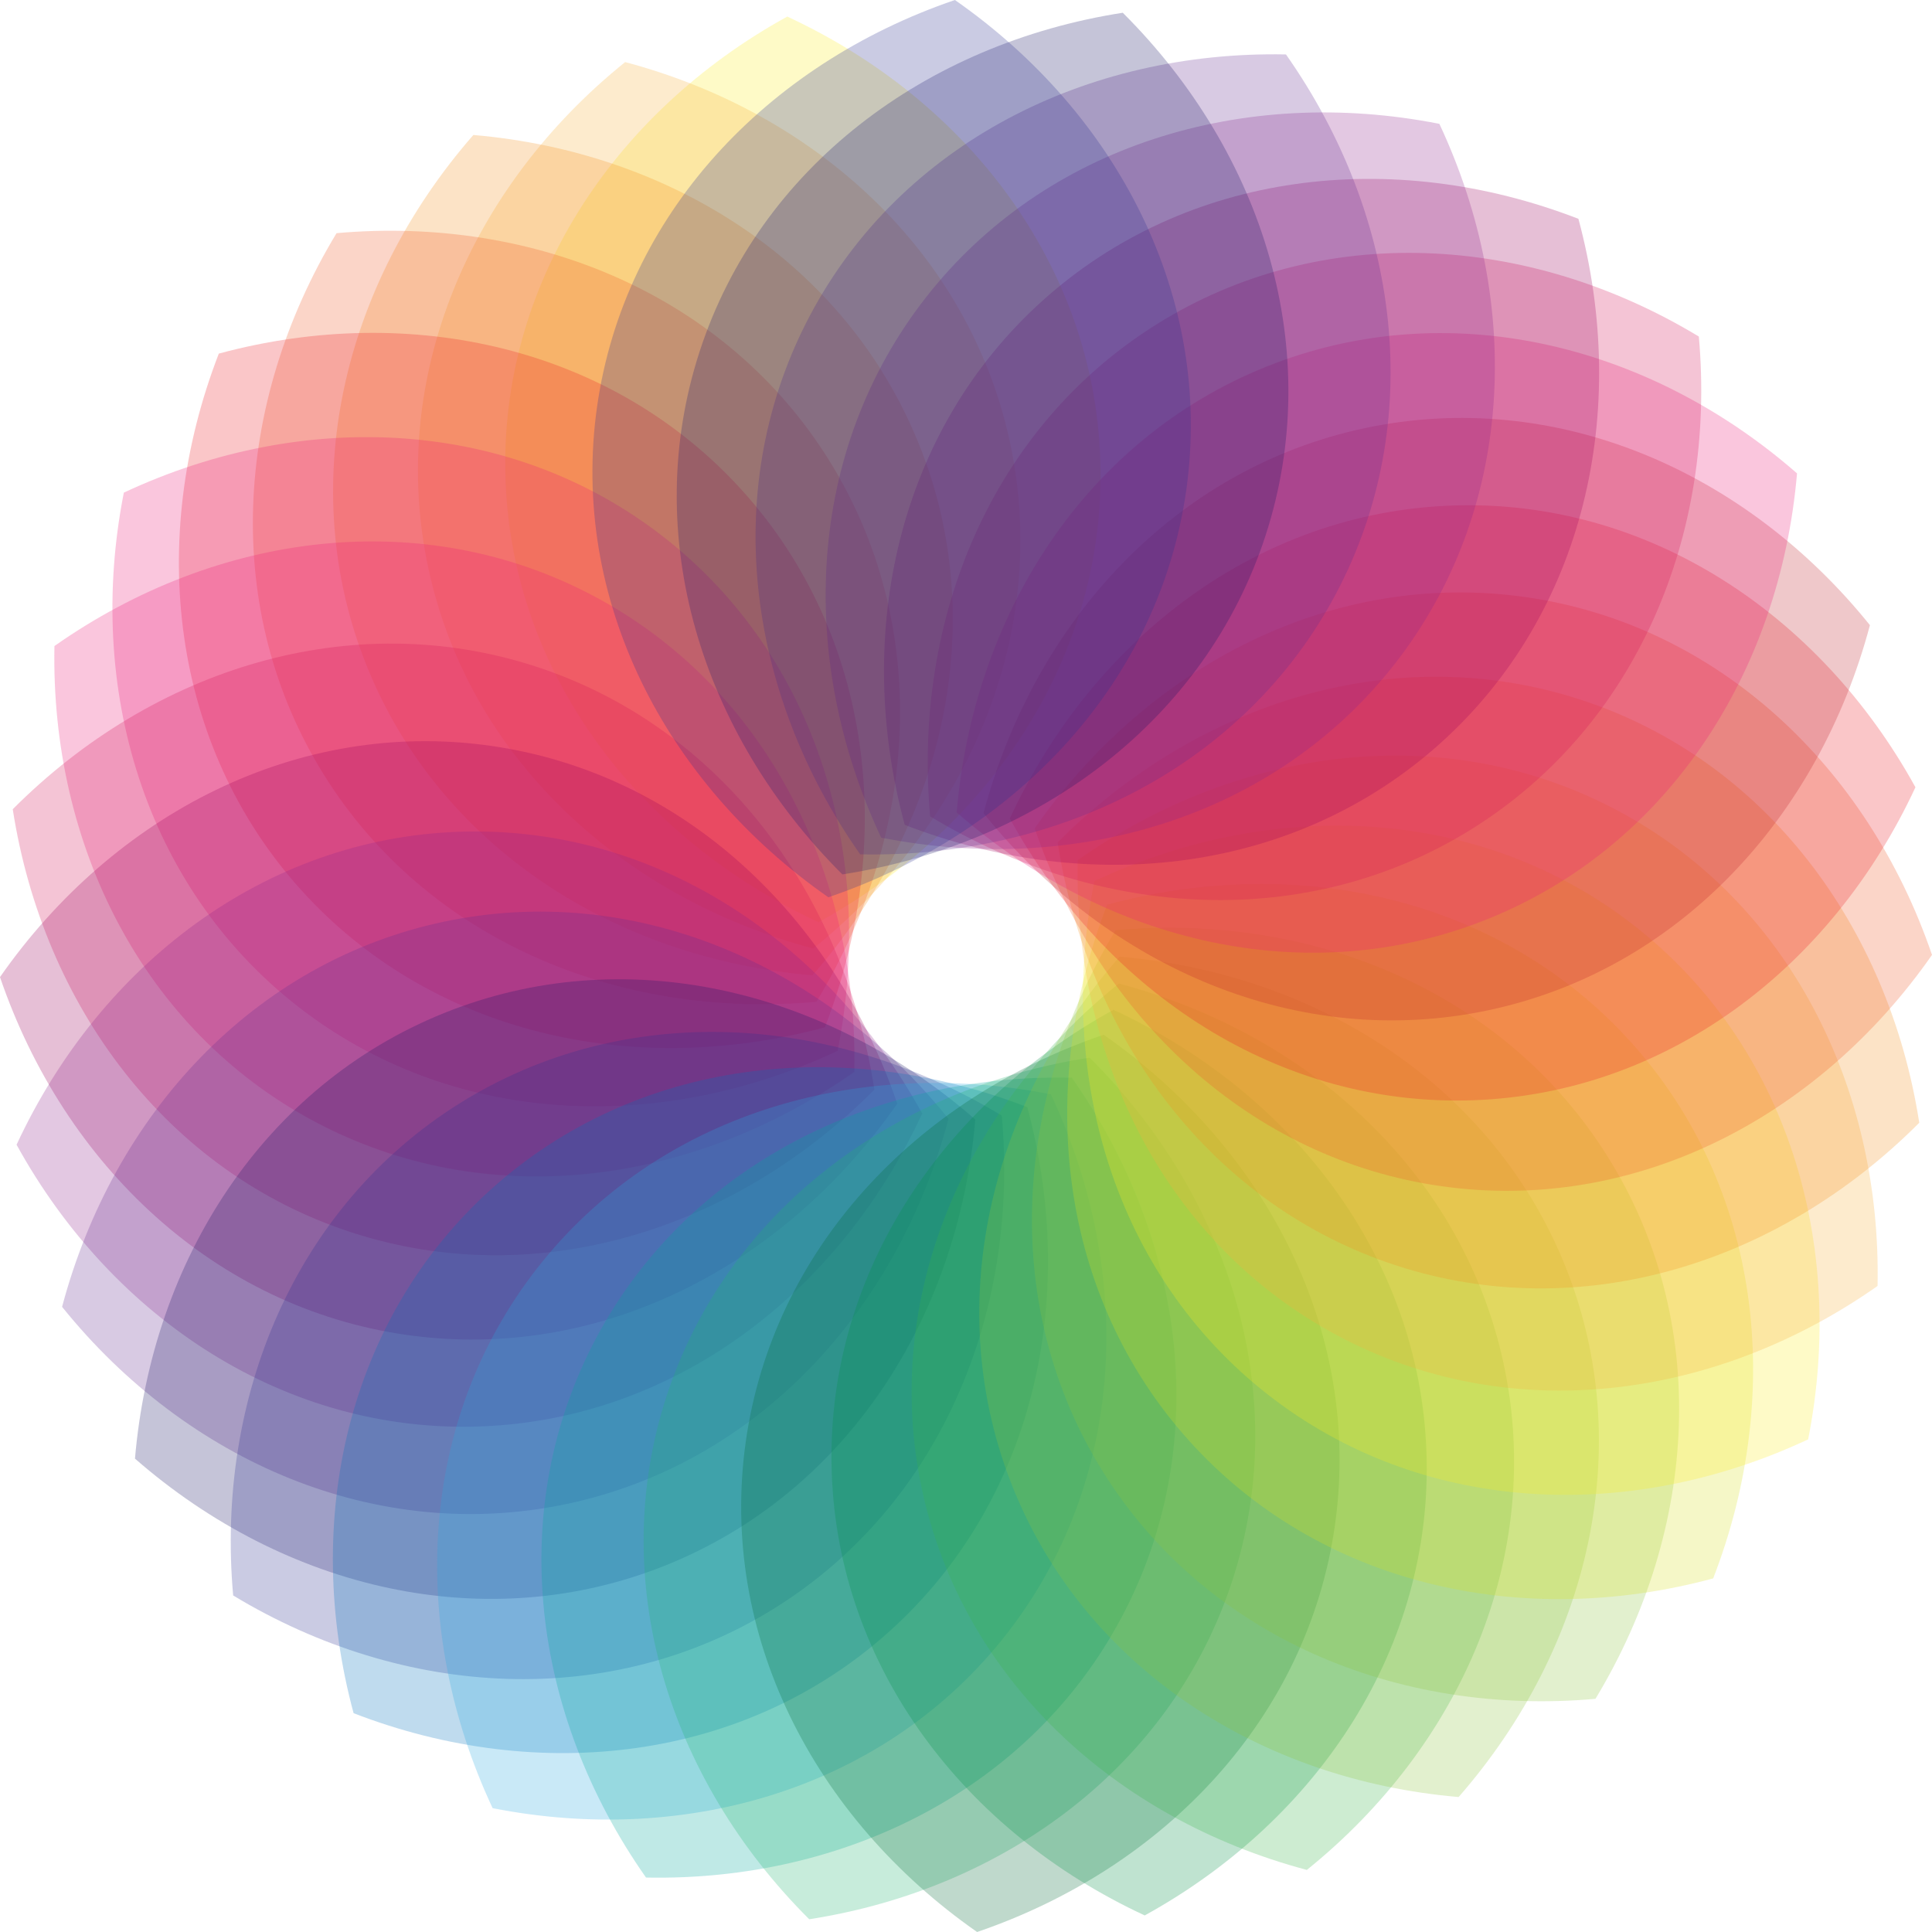 <?xml version="1.0" encoding="UTF-8"?>
<svg id="Layer_1" data-name="Layer 1" xmlns="http://www.w3.org/2000/svg" viewBox="0 0 480.5 480.5">
  <defs>
    <style>
      .cls-1 {
        fill: #39b54a;
      }

      .cls-1, .cls-2, .cls-3, .cls-4, .cls-5, .cls-6, .cls-7, .cls-8, .cls-9, .cls-10, .cls-11, .cls-12, .cls-13, .cls-14, .cls-15, .cls-16, .cls-17, .cls-18, .cls-19, .cls-20, .cls-21, .cls-22 {
        opacity: .25;
      }

      .cls-2 {
        fill: #2e3192;
      }

      .cls-3 {
        fill: #29abe2;
      }

      .cls-4 {
        fill: #1b1464;
      }

      .cls-5 {
        fill: #22b573;
      }

      .cls-6 {
        fill: #d9e021;
      }

      .cls-7 {
        fill: #c1272d;
      }

      .cls-8 {
        fill: #d4145a;
      }

      .cls-9 {
        fill: #9e005d;
      }

      .cls-10 {
        fill: #93278f;
      }

      .cls-11 {
        fill: #8cc63f;
      }

      .cls-12 {
        fill: #662d91;
      }

      .cls-13 {
        fill: #ed1c24;
      }

      .cls-14 {
        fill: #f7931e;
      }

      .cls-15 {
        fill: #fbb03b;
      }

      .cls-16 {
        fill: #fcee21;
      }

      .cls-17 {
        fill: #ed1e79;
      }

      .cls-18 {
        fill: #f15a24;
      }

      .cls-19 {
        fill: #00a99d;
      }

      .cls-20 {
        fill: #009245;
      }

      .cls-21 {
        fill: #006837;
      }

      .cls-22 {
        fill: #0071bc;
      }
    </style>
  </defs>
  <path class="cls-16" d="M203.57,229.36c43.42-23.91,71.74-66.99,70.07-115.17-1.66-48.18-32.87-89.2-77.84-110.07-43.42,23.91-71.74,66.99-70.07,115.17,1.66,48.18,32.87,89.2,77.84,110.07Z"/>
  <path class="cls-15" d="M202.24,235.9c38.61-31.09,59.01-78.43,49.01-125.58-10-47.16-47.86-82.14-95.77-94.88-38.61,31.09-59.01,78.43-49.01,125.58,10,47.16,47.86,82.14,95.77,94.88Z"/>
  <path class="cls-14" d="M202.06,242.57c32.62-37.32,44.5-87.48,26.46-132.19-18.04-44.71-61.4-72.58-110.79-76.81-32.62,37.32-44.5,87.48-26.46,132.19,18.04,44.71,61.4,72.58,110.79,76.81Z"/>
  <path class="cls-18" d="M203.04,249.16c25.65-42.42,28.63-93.88,3.1-134.77-25.53-40.89-73.07-60.81-122.44-56.4-25.65,42.42-28.63,93.88-3.1,134.77,25.53,40.89,73.07,60.81,122.44,56.4Z"/>
  <path class="cls-13" d="M205.15,255.49c17.89-46.23,11.89-97.43-20.35-133.27-32.24-35.84-82.52-47.2-130.38-34.28-17.89,46.23-11.89,97.43,20.35,133.27,32.24,35.84,82.52,47.2,130.38,34.28Z"/>
  <path class="cls-17" d="M208.33,261.35c9.59-48.63-5.2-98.01-43.18-127.71-37.97-29.7-89.46-32.15-134.35-11.12-9.59,48.63,5.2,98.01,43.18,127.71,37.97,29.7,89.46,32.15,134.35,11.12Z"/>
  <path class="cls-17" d="M212.48,266.57c1-49.56-22.14-95.62-64.7-118.27-42.55-22.65-93.69-16.13-134.24,12.37-1,49.56,22.14,95.62,64.7,118.27,42.55,22.65,93.69,16.13,134.24-12.37Z"/>
  <path class="cls-8" d="M217.47,271c-7.62-48.98-38.41-90.32-84.25-105.24-45.84-14.92-95.06,.38-130.05,35.5,7.62,48.98,38.41,90.32,84.25,105.24,45.84,14.92,95.06-.38,130.05-35.5Z"/>
  <path class="cls-9" d="M223.16,274.48c-16.01-46.91-53.51-82.28-101.25-89.01-47.73-6.73-93.55,16.88-121.91,57.54,16.01,46.91,53.51,82.28,101.25,89.01,47.73,6.73,93.55-16.88,121.91-57.54Z"/>
  <path class="cls-10" d="M229.36,276.93c-23.91-43.42-66.99-71.74-115.17-70.07-48.18,1.66-89.2,32.87-110.07,77.84,23.91,43.42,66.99,71.74,115.17,70.07,48.18-1.66,89.2-32.87,110.07-77.84Z"/>
  <path class="cls-12" d="M235.9,278.26c-31.09-38.61-78.43-59.01-125.58-49.01-47.16,10-82.14,47.86-94.88,95.77,31.09,38.61,78.43,59.01,125.58,49.01,47.16-10,82.14-47.86,94.88-95.77Z"/>
  <path class="cls-4" d="M242.57,278.44c-37.32-32.62-87.48-44.5-132.19-26.46-44.71,18.04-72.58,61.4-76.81,110.79,37.32,32.62,87.48,44.5,132.19,26.46,44.71-18.04,72.58-61.4,76.81-110.79Z"/>
  <path class="cls-2" d="M249.16,277.46c-42.42-25.65-93.88-28.63-134.77-3.1-40.89,25.53-60.81,73.07-56.4,122.44,42.42,25.65,93.88,28.63,134.77,3.1,40.89-25.53,60.81-73.07,56.4-122.44Z"/>
  <path class="cls-22" d="M255.49,275.35c-46.23-17.89-97.43-11.89-133.27,20.35-35.84,32.24-47.2,82.52-34.28,130.38,46.23,17.89,97.43,11.89,133.27-20.35,35.84-32.24,47.2-82.52,34.28-130.38Z"/>
  <path class="cls-3" d="M261.35,272.17c-48.63-9.59-98.01,5.2-127.71,43.18-29.7,37.97-32.15,89.46-11.12,134.35,48.63,9.59,98.01-5.2,127.71-43.18,29.7-37.97,32.15-89.46,11.12-134.35Z"/>
  <path class="cls-19" d="M266.57,268.02c-49.56-1-95.62,22.14-118.27,64.7-22.65,42.55-16.13,93.69,12.37,134.24,49.56,1,95.62-22.14,118.27-64.7,22.65-42.55,16.13-93.69-12.37-134.24Z"/>
  <path class="cls-5" d="M271,263.03c-48.98,7.62-90.32,38.41-105.24,84.25-14.92,45.84,.38,95.06,35.5,130.05,48.98-7.62,90.32-38.41,105.24-84.25,14.92-45.84-.38-95.06-35.5-130.05Z"/>
  <path class="cls-21" d="M274.48,257.34c-46.91,16.01-82.28,53.51-89.01,101.25-6.73,47.73,16.88,93.55,57.54,121.91,46.91-16.01,82.28-53.51,89.01-101.25,6.73-47.73-16.88-93.55-57.54-121.91Z"/>
  <path class="cls-20" d="M276.93,251.14c-43.42,23.91-71.74,66.99-70.07,115.17,1.66,48.18,32.87,89.2,77.84,110.07,43.42-23.91,71.74-66.99,70.07-115.17-1.66-48.18-32.87-89.2-77.84-110.07Z"/>
  <path class="cls-1" d="M278.26,244.6c-38.61,31.09-59.01,78.43-49.01,125.58,10,47.16,47.86,82.14,95.77,94.88,38.61-31.09,59.01-78.43,49.01-125.58-10-47.16-47.86-82.14-95.77-94.88Z"/>
  <path class="cls-11" d="M278.44,237.93c-32.62,37.32-44.5,87.48-26.46,132.19,18.04,44.71,61.4,72.58,110.79,76.81,32.62-37.32,44.5-87.48,26.46-132.19-18.04-44.71-61.4-72.58-110.79-76.81Z"/>
  <path class="cls-11" d="M277.46,231.34c-25.65,42.42-28.63,93.88-3.1,134.77,25.53,40.89,73.07,60.81,122.44,56.4,25.65-42.42,28.63-93.88,3.1-134.77-25.53-40.89-73.07-60.81-122.44-56.4Z"/>
  <path class="cls-6" d="M275.35,225.01c-17.89,46.23-11.89,97.43,20.35,133.27,32.24,35.84,82.52,47.2,130.38,34.28,17.89-46.23,11.89-97.43-20.35-133.27-32.24-35.84-82.52-47.2-130.38-34.28Z"/>
  <path class="cls-16" d="M272.17,219.15c-9.59,48.63,5.2,98.01,43.18,127.71,37.97,29.7,89.46,32.15,134.35,11.12,9.59-48.63-5.2-98.01-43.18-127.71-37.97-29.7-89.46-32.15-134.35-11.12Z"/>
  <path class="cls-15" d="M268.02,213.93c-1,49.56,22.14,95.62,64.7,118.27,42.55,22.65,93.69,16.13,134.24-12.37,1-49.56-22.14-95.62-64.7-118.27-42.55-22.65-93.69-16.13-134.24,12.37Z"/>
  <path class="cls-14" d="M263.03,209.5c7.62,48.98,38.41,90.32,84.25,105.24,45.84,14.92,95.06-.38,130.05-35.5-7.62-48.98-38.41-90.32-84.25-105.24-45.84-14.92-95.06,.38-130.05,35.5Z"/>
  <path class="cls-18" d="M257.34,206.02c16.01,46.91,53.51,82.28,101.25,89.01,47.73,6.73,93.55-16.88,121.91-57.54-16.01-46.91-53.51-82.28-101.25-89.01-47.73-6.73-93.55,16.88-121.91,57.54Z"/>
  <path class="cls-13" d="M251.14,203.57c23.91,43.42,66.99,71.74,115.17,70.07,48.18-1.66,89.2-32.87,110.07-77.84-23.91-43.42-66.99-71.74-115.17-70.07-48.18,1.66-89.2,32.87-110.07,77.84Z"/>
  <path class="cls-7" d="M244.6,202.24c31.09,38.61,78.43,59.01,125.58,49.01,47.16-10,82.14-47.86,94.88-95.77-31.09-38.61-78.43-59.01-125.58-49.01-47.16,10-82.14,47.86-94.88,95.77Z"/>
  <path class="cls-17" d="M237.93,202.06c37.32,32.62,87.48,44.5,132.19,26.46,44.71-18.04,72.58-61.4,76.81-110.79-37.32-32.62-87.48-44.5-132.19-26.46-44.71,18.04-72.58,61.4-76.81,110.79Z"/>
  <path class="cls-8" d="M231.34,203.04c42.42,25.65,93.88,28.63,134.77,3.1,40.89-25.53,60.81-73.07,56.4-122.44-42.42-25.65-93.88-28.63-134.77-3.1s-60.81,73.07-56.4,122.44Z"/>
  <path class="cls-9" d="M225.01,205.15c46.23,17.89,97.43,11.89,133.27-20.35,35.84-32.24,47.2-82.52,34.28-130.38-46.23-17.89-97.43-11.89-133.27,20.35-35.84,32.24-47.2,82.52-34.28,130.38Z"/>
  <path class="cls-10" d="M219.15,208.33c48.63,9.59,98.01-5.2,127.71-43.18,29.7-37.97,32.15-89.46,11.12-134.35-48.63-9.59-98.01,5.2-127.71,43.18-29.7,37.97-32.15,89.46-11.12,134.35Z"/>
  <path class="cls-12" d="M213.93,212.48c49.56,1,95.62-22.14,118.27-64.7,22.65-42.55,16.13-93.69-12.37-134.24-49.56-1-95.62,22.14-118.27,64.7-22.65,42.55-16.13,93.69,12.37,134.24Z"/>
  <path class="cls-4" d="M209.5,217.47c48.98-7.62,90.32-38.41,105.24-84.25,14.92-45.84-.38-95.06-35.5-130.05-48.98,7.62-90.32,38.41-105.24,84.25-14.92,45.84,.38,95.06,35.5,130.05Z"/>
  <path class="cls-2" d="M206.02,223.16c46.91-16.01,82.28-53.51,89.01-101.25,6.73-47.73-16.88-93.55-57.54-121.91-46.91,16.01-82.28,53.51-89.01,101.25-6.73,47.73,16.88,93.55,57.54,121.91Z"/>
</svg>